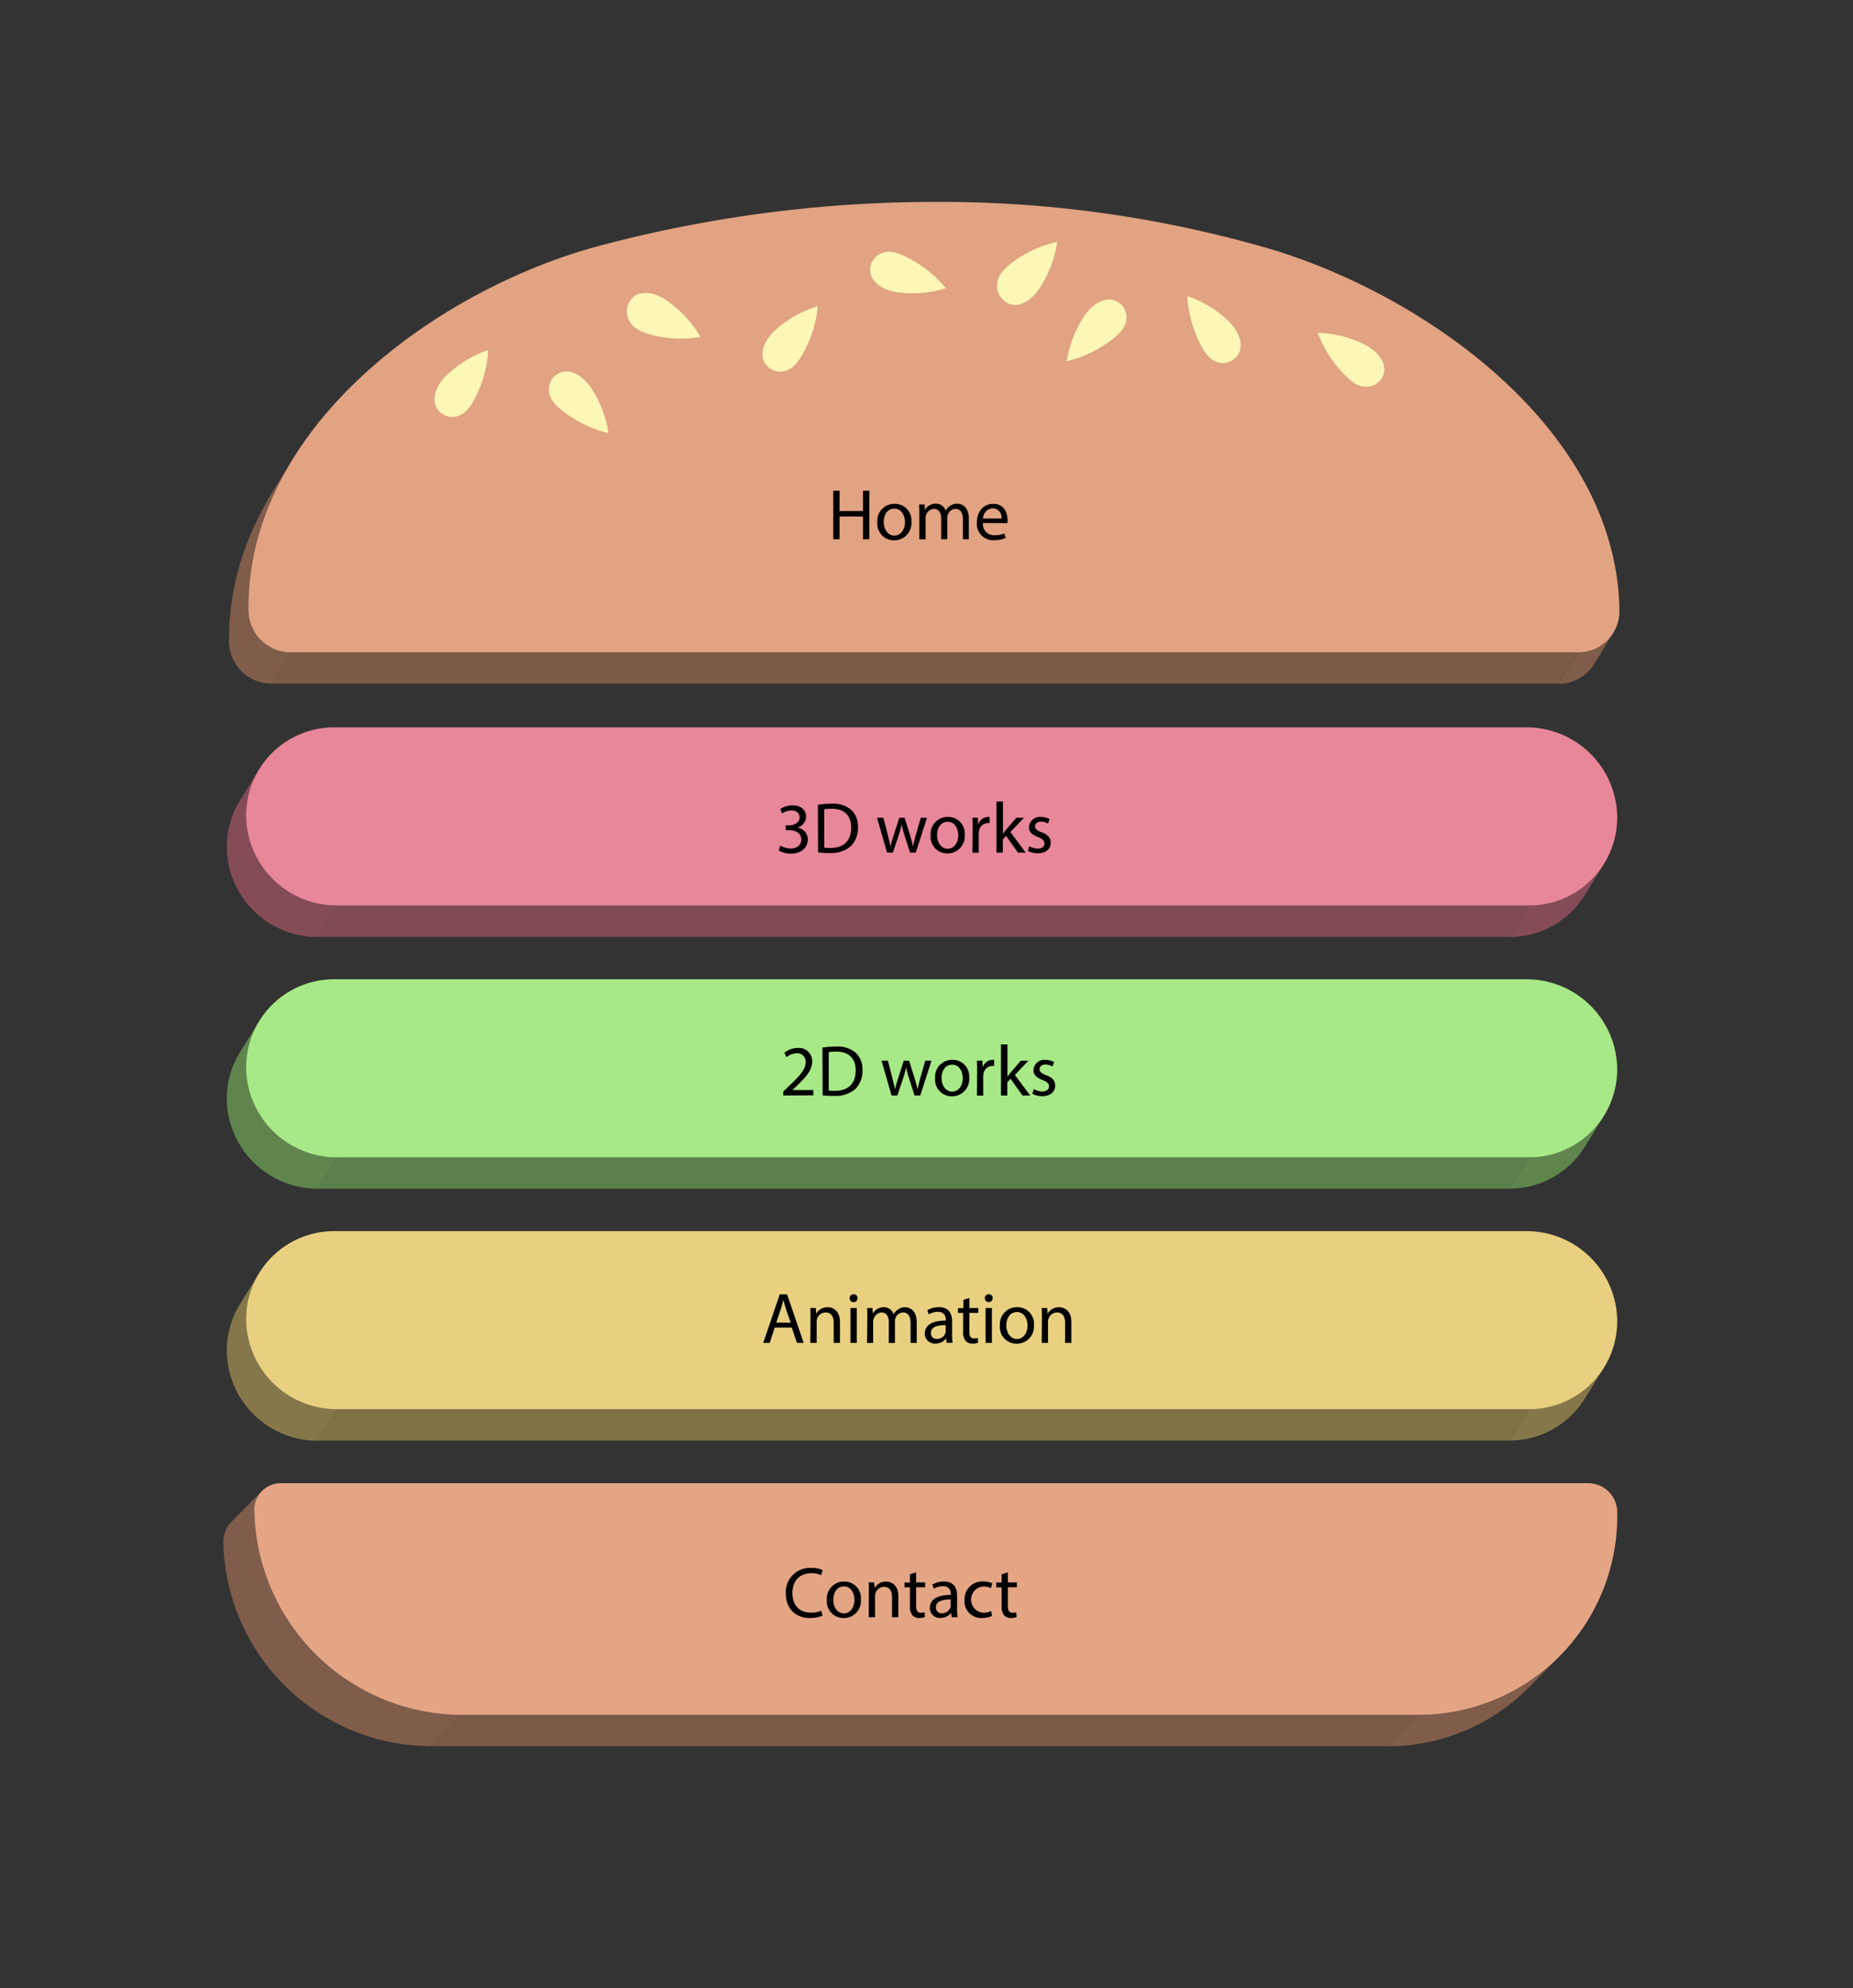 <svg xmlns="http://www.w3.org/2000/svg" xmlns:xlink="http://www.w3.org/1999/xlink" viewBox="0 0 412 442"><rect x="0" y="0" width="412" height="442" fill="#333333" stroke="none"/><defs><style>.cls-1{fill:none;}.cls-2{isolation:isolate;}.cls-3{clip-path:url(#clip-path);}.cls-4{fill:#805d4a;}.cls-5{fill:#7c5a48;}.cls-6{clip-path:url(#clip-path-2);}.cls-7{fill:#e1a382;}.cls-8{clip-path:url(#clip-path-3);}.cls-9{fill:#854c58;}.cls-10{fill:#804a55;}.cls-11{clip-path:url(#clip-path-4);}.cls-12{fill:#e8869a;}.cls-13{clip-path:url(#clip-path-5);}.cls-14{fill:#5f854d;}.cls-15{fill:#5c804a;}.cls-16{clip-path:url(#clip-path-6);}.cls-17{fill:#a7e887;}.cls-18{clip-path:url(#clip-path-7);}.cls-19{fill:#857749;}.cls-20{fill:#807246;}.cls-21{clip-path:url(#clip-path-8);}.cls-22{fill:#e8d080;}.cls-23{clip-path:url(#clip-path-9);}.cls-24{clip-path:url(#clip-path-10);}.cls-25{fill:#e4a584;}.cls-26{fill:#fcf7b6;}</style><clipPath id="clip-path"><path class="cls-1" d="M358.71,140.7l-4.31,7a9.19,9.19,0,0,1-7.83,4.33l4.32-7A9.16,9.16,0,0,0,358.71,140.7Z"/></clipPath><clipPath id="clip-path-2"><path class="cls-1" d="M60.81,109l4.32-7c-6.29,10.15-10,21.51-9.89,33.79A9.41,9.41,0,0,0,64.65,145l-4.32,7a9.41,9.41,0,0,1-9.41-9.24C50.77,130.47,54.52,119.1,60.81,109Z"/></clipPath><clipPath id="clip-path-3"><path class="cls-1" d="M356.66,192.05l-4.32,7a19.65,19.65,0,0,1-16.76,9.28l4.31-7A19.68,19.68,0,0,0,356.66,192.05Z"/></clipPath><clipPath id="clip-path-4"><path class="cls-1" d="M53.34,178l4.31-7a19.44,19.44,0,0,0-2.91,10.53,20.16,20.16,0,0,0,20.17,19.81l-4.32,7a20.17,20.17,0,0,1-20.17-19.81A19.44,19.44,0,0,1,53.34,178Z"/></clipPath><clipPath id="clip-path-5"><path class="cls-1" d="M356.66,248.05,352.34,255a19.63,19.63,0,0,1-16.76,9.28l4.31-6.95A19.68,19.68,0,0,0,356.66,248.05Z"/></clipPath><clipPath id="clip-path-6"><path class="cls-1" d="M53.34,234l4.31-7a19.43,19.43,0,0,0-2.91,10.52,20.16,20.16,0,0,0,20.17,19.81l-4.32,6.95a20.16,20.16,0,0,1-20.17-19.8A19.32,19.32,0,0,1,53.34,234Z"/></clipPath><clipPath id="clip-path-7"><path class="cls-1" d="M356.66,304l-4.32,7a19.63,19.63,0,0,1-16.76,9.28l4.31-7A19.66,19.66,0,0,0,356.66,304Z"/></clipPath><clipPath id="clip-path-8"><path class="cls-1" d="M53.34,290l4.31-7a19.4,19.4,0,0,0-2.91,10.52,20.15,20.15,0,0,0,20.17,19.8l-4.32,7a20.17,20.17,0,0,1-20.17-19.8A19.3,19.3,0,0,1,53.34,290Z"/></clipPath><clipPath id="clip-path-9"><path class="cls-1" d="M346.8,368.18l-6.89,7a44.21,44.21,0,0,1-31.57,13.09l6.9-7A44.19,44.19,0,0,0,346.8,368.18Z"/></clipPath><clipPath id="clip-path-10"><path class="cls-1" d="M51.41,338.42l6.89-7a6.25,6.25,0,0,0-1.75,4.59,46.31,46.31,0,0,0,46.11,45.22l-6.89,7A46.31,46.31,0,0,1,49.66,343,6.25,6.25,0,0,1,51.41,338.42Z"/></clipPath></defs><title>burger</title><g id="Layer_1" data-name="Layer 1"><g class="cls-2"><g class="cls-2"><g class="cls-3"><g class="cls-2"><path class="cls-4" d="M358.71,140.7l-4.31,7a9.19,9.19,0,0,1-7.83,4.33l4.32-7a9.16,9.16,0,0,0,7.82-4.33"/></g></g></g><polygon class="cls-5" points="350.89 145.03 346.57 151.99 60.33 151.99 64.65 145.03 350.89 145.03"/><g class="cls-2"><g class="cls-6"><g class="cls-2"><path class="cls-4" d="M64.65,145l-4.32,7a9.41,9.41,0,0,1-9.41-9.24c-.15-12.28,3.6-23.65,9.89-33.79l4.32-7c-6.29,10.15-10,21.51-9.89,33.79A9.41,9.41,0,0,0,64.65,145"/></g></g></g><path class="cls-7" d="M207.89,44.89a262,262,0,0,1,74.29,10.39c35,10.4,77.4,40.47,77.89,80.51a9.13,9.13,0,0,1-9.18,9.24H64.65a9.41,9.41,0,0,1-9.41-9.24c-.5-40.84,42.12-71.5,77.88-81.1A290.59,290.59,0,0,1,207.89,44.89Z"/></g><g class="cls-2"><g class="cls-2"><g class="cls-8"><g class="cls-2"><path class="cls-9" d="M356.66,192.05l-4.32,7a19.65,19.65,0,0,1-16.76,9.28l4.31-7a19.68,19.68,0,0,0,16.77-9.28"/></g></g></g><polygon class="cls-10" points="339.89 201.33 335.58 208.29 70.59 208.29 74.91 201.33 339.89 201.33"/><g class="cls-2"><g class="cls-11"><g class="cls-2"><path class="cls-9" d="M74.91,201.33l-4.32,7a20.17,20.17,0,0,1-20.17-19.81A19.44,19.44,0,0,1,53.34,178l4.31-7a19.44,19.44,0,0,0-2.91,10.53,20.16,20.16,0,0,0,20.17,19.81"/></g></g></g><path class="cls-12" d="M339.41,161.71a20.16,20.16,0,0,1,20.16,19.81,19.57,19.57,0,0,1-19.68,19.81h-265a20.16,20.16,0,0,1-20.17-19.81,19.58,19.58,0,0,1,19.69-19.81Z"/></g><g class="cls-2"><g class="cls-2"><g class="cls-13"><g class="cls-2"><path class="cls-14" d="M356.66,248.05,352.34,255a19.63,19.63,0,0,1-16.76,9.28l4.31-6.95a19.68,19.68,0,0,0,16.77-9.28"/></g></g></g><polygon class="cls-15" points="339.89 257.32 335.58 264.28 70.59 264.28 74.91 257.32 339.89 257.32"/><g class="cls-2"><g class="cls-16"><g class="cls-2"><path class="cls-14" d="M74.91,257.33l-4.32,6.95a20.16,20.16,0,0,1-20.17-19.8A19.32,19.32,0,0,1,53.34,234l4.31-7a19.43,19.43,0,0,0-2.91,10.52,20.16,20.16,0,0,0,20.17,19.81"/></g></g></g><path class="cls-17" d="M339.41,217.72a20.16,20.16,0,0,1,20.16,19.8,19.57,19.57,0,0,1-19.68,19.81h-265a20.16,20.16,0,0,1-20.17-19.81,19.57,19.57,0,0,1,19.69-19.8Z"/></g><g class="cls-2"><g class="cls-2"><g class="cls-18"><g class="cls-2"><path class="cls-19" d="M356.66,304l-4.32,7a19.63,19.63,0,0,1-16.76,9.28l4.31-7A19.66,19.66,0,0,0,356.66,304"/></g></g></g><polygon class="cls-20" points="339.89 313.32 335.58 320.28 70.59 320.28 74.91 313.32 339.89 313.32"/><g class="cls-2"><g class="cls-21"><g class="cls-2"><path class="cls-19" d="M74.91,313.32l-4.32,7a20.17,20.17,0,0,1-20.17-19.8A19.3,19.3,0,0,1,53.34,290l4.31-7a19.4,19.4,0,0,0-2.91,10.52,20.15,20.15,0,0,0,20.17,19.8"/></g></g></g><path class="cls-22" d="M339.41,273.72a20.15,20.15,0,0,1,20.16,19.8,19.57,19.57,0,0,1-19.68,19.8h-265a20.15,20.15,0,0,1-20.17-19.8,19.57,19.57,0,0,1,19.69-19.8Z"/></g><g class="cls-2"><g class="cls-2"><g class="cls-23"><g class="cls-2"><path class="cls-4" d="M346.8,368.18l-6.89,7a44.21,44.21,0,0,1-31.57,13.09l6.9-7a44.19,44.19,0,0,0,31.56-13.09"/></g></g></g><polygon class="cls-5" points="315.24 381.27 308.35 388.23 95.77 388.23 102.66 381.27 315.24 381.27"/><g class="cls-2"><g class="cls-24"><g class="cls-2"><path class="cls-4" d="M102.66,381.27l-6.89,7A46.31,46.31,0,0,1,49.66,343a6.25,6.25,0,0,1,1.75-4.59l6.89-7a6.25,6.25,0,0,0-1.75,4.59,46.31,46.31,0,0,0,46.11,45.22"/></g></g></g><path class="cls-25" d="M353.18,329.77a6.43,6.43,0,0,1,6.39,6.28,44.16,44.16,0,0,1-44.33,45.22H102.66a46.31,46.31,0,0,1-46.11-45.22,5.89,5.89,0,0,1,5.82-6.28Z"/></g></g><g id="seeds"><path class="cls-26" d="M135.3,96.3a26.67,26.67,0,0,1-10.1-4.86c-1.33-1-2.81-2.39-3.09-4.18a4,4,0,0,1,2.83-4.55c2.63-.63,5.06,1.47,6.43,3.47A24.64,24.64,0,0,1,135.3,96.3Z"/><path class="cls-26" d="M293,74a26.67,26.67,0,0,0,6.06,9.43c1.21,1.19,2.71,2.5,4.53,2.56a4,4,0,0,0,4.17-3.37c.3-2.68-2.08-4.84-4.24-5.95A24.59,24.59,0,0,0,293,74Z"/><path class="cls-26" d="M155.75,74.91a25.36,25.36,0,0,1-11.2-.56c-1.64-.47-3.53-1.16-4.5-2.78a4.37,4.37,0,0,1,.79-5.57c2.16-1.68,5.23-.65,7.28.73A25.69,25.69,0,0,1,155.75,74.91Z"/><path class="cls-26" d="M181.82,68.1a26.55,26.55,0,0,1-3.38,10.68c-.86,1.47-2,3.12-3.71,3.65a4,4,0,0,1-4.9-2.16c-1-2.51.74-5.22,2.53-6.85A24.52,24.52,0,0,1,181.82,68.1Z"/><path class="cls-26" d="M108.54,77.84a26.61,26.61,0,0,1-3,10.81c-.8,1.5-1.84,3.2-3.56,3.8a4,4,0,0,1-5-2c-1.1-2.47.53-5.24,2.25-6.95A24.7,24.7,0,0,1,108.54,77.84Z"/><path class="cls-26" d="M237.21,80.3a26.59,26.59,0,0,0,10.1-4.86c1.33-1,2.82-2.39,3.09-4.18a4,4,0,0,0-2.83-4.55c-2.62-.63-5.06,1.47-6.43,3.47A24.78,24.78,0,0,0,237.21,80.3Z"/><path class="cls-26" d="M235.06,53.78a25.47,25.47,0,0,0-10.17,4.72c-1.35,1.06-2.84,2.4-3.13,4.27a4.37,4.37,0,0,0,2.82,4.86c2.63.75,5.09-1.36,6.47-3.41A25.53,25.53,0,0,0,235.06,53.78Z"/><path class="cls-26" d="M210.28,64.07a26.37,26.37,0,0,0-8.78-6.95c-1.53-.74-3.38-1.49-5.12-.95a4,4,0,0,0-2.85,4.54c.58,2.63,3.54,3.9,5.94,4.25A24.7,24.7,0,0,0,210.28,64.07Z"/><path class="cls-26" d="M264,65.84a26.63,26.63,0,0,0,2.94,10.81c.8,1.5,1.84,3.2,3.56,3.8a4,4,0,0,0,5-2c1.09-2.47-.54-5.24-2.26-6.95A24.64,24.64,0,0,0,264,65.84Z"/></g><g id="Layer_3" data-name="Layer 3"><path d="M186.67,109.1v4.52h5.21V109.1h1.41v10.79h-1.41v-5.06h-5.21v5.06h-1.4V109.1Z"/><path d="M202.64,116a3.79,3.79,0,0,1-3.85,4.12,3.68,3.68,0,0,1-3.72-4,3.77,3.77,0,0,1,3.84-4.1A3.66,3.66,0,0,1,202.64,116Zm-6.14.09c0,1.7,1,3,2.35,3s2.36-1.26,2.36-3c0-1.31-.66-3-2.34-3S196.5,114.57,196.5,116Z"/><path d="M204.41,114.24c0-.8,0-1.45-.06-2.09h1.22l.08,1.25h0a2.66,2.66,0,0,1,2.44-1.42,2.27,2.27,0,0,1,2.18,1.55h0a3.16,3.16,0,0,1,.88-1,2.64,2.64,0,0,1,1.7-.54c1,0,2.56.66,2.56,3.36v4.55H214.1v-4.37c0-1.5-.55-2.39-1.68-2.39a1.84,1.84,0,0,0-1.67,1.27,2.18,2.18,0,0,0-.12.7v4.79h-1.37v-4.64c0-1.23-.55-2.12-1.61-2.12a2,2,0,0,0-1.76,1.4,2.28,2.28,0,0,0-.1.7v4.66h-1.38Z"/><path d="M218.55,116.28A2.47,2.47,0,0,0,221.2,119a5.29,5.29,0,0,0,2.14-.39l.25,1a6.31,6.31,0,0,1-2.58.49,3.61,3.61,0,0,1-3.81-3.91c0-2.34,1.38-4.17,3.64-4.17,2.53,0,3.19,2.21,3.19,3.64a3.61,3.61,0,0,1-.05.66Zm4.12-1a2,2,0,0,0-1.94-2.27,2.3,2.3,0,0,0-2.16,2.27Z"/><path d="M173.49,188a4.75,4.75,0,0,0,2.31.65c1.8,0,2.36-1.15,2.35-2,0-1.46-1.33-2.08-2.69-2.08h-.78v-1.06h.78c1,0,2.32-.53,2.32-1.75,0-.84-.53-1.57-1.83-1.57a3.79,3.79,0,0,0-2.07.68l-.38-1a4.88,4.88,0,0,1,2.72-.81c2.06,0,3,1.21,3,2.49a2.6,2.6,0,0,1-1.92,2.45v0a2.68,2.68,0,0,1,2.31,2.66c0,1.67-1.3,3.13-3.79,3.13a5.11,5.11,0,0,1-2.7-.72Z"/><path d="M181.86,178.92a18.45,18.45,0,0,1,3-.23,6.17,6.17,0,0,1,4.37,1.35,4.93,4.93,0,0,1,1.53,3.86,5.75,5.75,0,0,1-1.55,4.2,6.74,6.74,0,0,1-4.78,1.55,20.51,20.51,0,0,1-2.53-.12Zm1.4,9.54a9.43,9.43,0,0,0,1.4.07c3,0,4.59-1.66,4.59-4.57,0-2.55-1.42-4.16-4.36-4.16a8.75,8.75,0,0,0-1.63.14Z"/><path d="M196.42,181.82l1,3.93c.22.86.42,1.67.57,2.47h0c.18-.78.43-1.62.7-2.46l1.26-3.94h1.18l1.21,3.87c.28.92.5,1.74.68,2.53h0c.14-.79.35-1.6.6-2.52l1.11-3.88h1.38l-2.5,7.74h-1.27l-1.18-3.69a24.1,24.1,0,0,1-.69-2.56h0a20.43,20.43,0,0,1-.71,2.57l-1.24,3.68h-1.29L195,181.82Z"/><path d="M214.49,185.62a3.8,3.8,0,0,1-3.85,4.12,3.68,3.68,0,0,1-3.72-4,3.78,3.78,0,0,1,3.84-4.11A3.67,3.67,0,0,1,214.49,185.62Zm-6.14.09c0,1.69,1,3,2.35,3s2.36-1.26,2.36-3c0-1.31-.66-3-2.34-3S208.35,184.24,208.35,185.71Z"/><path d="M216.26,184.23c0-.91,0-1.69-.06-2.41h1.23l.06,1.52h0a2.35,2.35,0,0,1,2.15-1.7,1.56,1.56,0,0,1,.39,0V183a2.17,2.17,0,0,0-.47,0,2,2,0,0,0-1.89,1.8,3.34,3.34,0,0,0-.06.65v4.14h-1.4Z"/><path d="M223,185.37h0c.19-.27.46-.62.68-.88l2.28-2.67h1.69l-3,3.18,3.41,4.56h-1.72l-2.66-3.72-.72.81v2.91h-1.4V178.2H223Z"/><path d="M228.86,188.13a3.93,3.93,0,0,0,1.87.55c1,0,1.5-.51,1.5-1.15s-.41-1-1.44-1.42c-1.39-.51-2.06-1.27-2-2.2a2.39,2.39,0,0,1,2.67-2.27,3.78,3.78,0,0,1,1.9.48l-.35,1a3.11,3.11,0,0,0-1.59-.45c-.83,0-1.28.48-1.28,1.06s.46.93,1.47,1.32c1.33.5,2,1.17,2,2.33,0,1.37-1.06,2.33-2.89,2.33a4.44,4.44,0,0,1-2.18-.54Z"/><path d="M174.15,243.56v-.86l1.1-1.07c2.66-2.53,3.87-3.88,3.88-5.45a1.86,1.86,0,0,0-2.06-2,3.62,3.62,0,0,0-2.21.88l-.45-1a4.57,4.57,0,0,1,3-1.06,2.92,2.92,0,0,1,3.17,3c0,1.93-1.39,3.48-3.58,5.58l-.82.78v0h4.66v1.17Z"/><path d="M182.86,232.92a18.45,18.45,0,0,1,3-.23,6.17,6.17,0,0,1,4.37,1.35,4.93,4.93,0,0,1,1.53,3.86,5.75,5.75,0,0,1-1.55,4.2,6.74,6.74,0,0,1-4.78,1.55,20.51,20.51,0,0,1-2.53-.12Zm1.4,9.54a9.43,9.43,0,0,0,1.4.07c3,0,4.59-1.66,4.59-4.57,0-2.55-1.42-4.16-4.36-4.16a8.75,8.75,0,0,0-1.63.14Z"/><path d="M197.42,235.82l1,3.93c.22.86.42,1.67.57,2.47h0c.18-.78.43-1.62.7-2.46l1.26-3.94h1.18l1.21,3.87c.28.92.5,1.74.68,2.53h0c.14-.79.35-1.6.6-2.52l1.11-3.88h1.38l-2.5,7.74h-1.27l-1.18-3.69a24.1,24.1,0,0,1-.69-2.56h0a20.43,20.43,0,0,1-.71,2.57l-1.24,3.68h-1.29L196,235.82Z"/><path d="M215.49,239.62a3.8,3.8,0,0,1-3.85,4.12,3.68,3.68,0,0,1-3.72-4,3.78,3.78,0,0,1,3.84-4.11A3.67,3.67,0,0,1,215.49,239.62Zm-6.14.09c0,1.69,1,3,2.35,3s2.36-1.26,2.36-3c0-1.31-.66-3-2.34-3S209.35,238.24,209.35,239.71Z"/><path d="M217.26,238.23c0-.91,0-1.69-.06-2.41h1.23l.06,1.52h0a2.35,2.35,0,0,1,2.15-1.7,1.56,1.56,0,0,1,.39,0V237a2.17,2.17,0,0,0-.47,0,2,2,0,0,0-1.89,1.8,3.34,3.34,0,0,0-.06.65v4.14h-1.4Z"/><path d="M224,239.37h0c.19-.27.46-.62.68-.88l2.28-2.67h1.69l-3,3.18,3.41,4.56h-1.72l-2.66-3.72-.72.81v2.91h-1.4V232.2H224Z"/><path d="M229.86,242.13a3.93,3.93,0,0,0,1.87.55c1,0,1.5-.51,1.5-1.15s-.41-1-1.44-1.42c-1.39-.51-2.06-1.27-2-2.2a2.39,2.39,0,0,1,2.67-2.27,3.78,3.78,0,0,1,1.9.48l-.35,1a3.11,3.11,0,0,0-1.59-.45c-.83,0-1.28.48-1.28,1.06s.46.93,1.47,1.32c1.33.5,2,1.17,2,2.33,0,1.37-1.06,2.33-2.89,2.33a4.44,4.44,0,0,1-2.18-.54Z"/><path d="M172.26,295.17l-1.12,3.39H169.7l3.67-10.79H175l3.69,10.79h-1.49l-1.16-3.39Zm3.54-1.09-1.07-3.1c-.23-.71-.39-1.35-.55-2h0c-.15.63-.32,1.29-.53,1.95l-1.07,3.12Z"/><path d="M180.21,292.91c0-.81,0-1.45-.06-2.09h1.24l.08,1.27h0a2.87,2.87,0,0,1,2.56-1.45c1.06,0,2.73.64,2.73,3.3v4.62h-1.4V294.1c0-1.25-.47-2.3-1.79-2.3a2,2,0,0,0-1.9,1.44,2.13,2.13,0,0,0-.09.65v4.67h-1.41Z"/><path d="M190.67,288.63a.86.86,0,0,1-.9.88.84.84,0,0,1-.85-.88.86.86,0,0,1,.88-.88A.85.85,0,0,1,190.67,288.63Zm-1.57,9.93v-7.74h1.4v7.74Z"/><path d="M192.84,292.91c0-.81,0-1.45-.07-2.09H194l.07,1.25h0a2.67,2.67,0,0,1,2.44-1.43,2.29,2.29,0,0,1,2.19,1.56h0a3,3,0,0,1,.87-1,2.59,2.59,0,0,1,1.7-.55c1,0,2.56.67,2.56,3.36v4.56h-1.37v-4.38c0-1.5-.56-2.39-1.68-2.39a1.84,1.84,0,0,0-1.68,1.27,2.3,2.3,0,0,0-.12.71v4.79h-1.37v-4.65c0-1.23-.54-2.12-1.61-2.12a2,2,0,0,0-1.75,1.41,2.22,2.22,0,0,0-.11.69v4.67h-1.37Z"/><path d="M210.48,298.56l-.13-1h0a2.86,2.86,0,0,1-2.37,1.16,2.21,2.21,0,0,1-2.36-2.22c0-1.88,1.66-2.91,4.65-2.89v-.16a1.6,1.6,0,0,0-1.76-1.79,3.79,3.79,0,0,0-2,.58l-.32-.94a4.91,4.91,0,0,1,2.56-.68c2.36,0,2.94,1.62,2.94,3.17v2.9a11.65,11.65,0,0,0,.12,1.85Zm-.22-3.95c-1.52,0-3.27.24-3.27,1.74a1.23,1.23,0,0,0,1.31,1.34,1.94,1.94,0,0,0,1.89-1.29,1.45,1.45,0,0,0,.07-.45Z"/><path d="M215.53,288.59v2.23h2v1.07h-2v4.17c0,1,.28,1.51,1.06,1.51a2.69,2.69,0,0,0,.82-.11l.06,1.07a3.48,3.48,0,0,1-1.25.2,2,2,0,0,1-1.52-.6,2.94,2.94,0,0,1-.55-2v-4.22H213v-1.07h1.2V289Z"/><path d="M220.71,288.63a.87.87,0,1,1-1.74,0,.86.86,0,0,1,.87-.88A.84.84,0,0,1,220.71,288.63Zm-1.57,9.93v-7.74h1.4v7.74Z"/><path d="M229.89,294.62a3.8,3.8,0,0,1-3.85,4.12,3.68,3.68,0,0,1-3.72-4,3.78,3.78,0,0,1,3.84-4.11A3.67,3.67,0,0,1,229.89,294.62Zm-6.14.09c0,1.69,1,3,2.35,3s2.36-1.26,2.36-3c0-1.31-.67-3-2.34-3S223.75,293.24,223.75,294.71Z"/><path d="M231.66,292.91c0-.81,0-1.45-.06-2.09h1.24l.08,1.27h0a2.87,2.87,0,0,1,2.56-1.45c1.06,0,2.73.64,2.73,3.3v4.62h-1.4V294.1c0-1.25-.47-2.3-1.79-2.3a2,2,0,0,0-1.9,1.44,2.11,2.11,0,0,0-.1.65v4.67h-1.4Z"/><path d="M182.89,359.21a6.76,6.76,0,0,1-2.85.52c-3,0-5.32-1.92-5.32-5.47a5.36,5.36,0,0,1,5.64-5.66,5.87,5.87,0,0,1,2.56.48l-.35,1.13a5.1,5.1,0,0,0-2.17-.44c-2.53,0-4.21,1.62-4.21,4.45,0,2.64,1.52,4.32,4.14,4.32a5.61,5.61,0,0,0,2.28-.44Z"/><path d="M191.42,355.62a3.8,3.8,0,0,1-3.85,4.12,3.68,3.68,0,0,1-3.72-4,3.78,3.78,0,0,1,3.84-4.11A3.67,3.67,0,0,1,191.42,355.62Zm-6.14.09c0,1.69,1,3,2.35,3s2.35-1.26,2.35-3c0-1.31-.66-3-2.33-3S185.28,354.24,185.28,355.71Z"/><path d="M193.19,353.91c0-.81,0-1.45-.06-2.09h1.24l.08,1.27h0a2.87,2.87,0,0,1,2.56-1.45c1.06,0,2.73.64,2.73,3.3v4.62h-1.4V355.1c0-1.25-.48-2.3-1.79-2.3a2,2,0,0,0-1.9,1.44,2.11,2.11,0,0,0-.1.65v4.67h-1.4Z"/><path d="M203.7,349.59v2.23h2v1.07h-2v4.17c0,1,.28,1.51,1.06,1.51a2.69,2.69,0,0,0,.82-.11l.06,1.07a3.5,3.5,0,0,1-1.26.2,2,2,0,0,1-1.51-.6,2.94,2.94,0,0,1-.55-2v-4.22h-1.2v-1.07h1.2V350Z"/><path d="M211.6,359.56l-.12-1h0a2.88,2.88,0,0,1-2.37,1.16,2.21,2.21,0,0,1-2.37-2.22c0-1.88,1.66-2.91,4.65-2.89v-.16a1.59,1.59,0,0,0-1.76-1.79,3.76,3.76,0,0,0-2,.58l-.32-.94a4.87,4.87,0,0,1,2.55-.68c2.37,0,2.94,1.62,2.94,3.17v2.9a11.65,11.65,0,0,0,.12,1.85Zm-.22-3.95c-1.52,0-3.27.24-3.27,1.74a1.24,1.24,0,0,0,1.32,1.34,2,2,0,0,0,1.89-1.29,1.8,1.8,0,0,0,.06-.45Z"/><path d="M220.55,359.28a5.36,5.36,0,0,1-2.22.45,3.69,3.69,0,0,1-3.87-4,3.94,3.94,0,0,1,4.16-4.12,4.59,4.59,0,0,1,2,.41l-.31,1.08a3.52,3.52,0,0,0-1.65-.37,2.92,2.92,0,0,0,0,5.83,4,4,0,0,0,1.73-.38Z"/><path d="M224.09,349.59v2.23h2v1.07h-2v4.17c0,1,.27,1.51,1.06,1.51a2.69,2.69,0,0,0,.82-.11l.06,1.07a3.5,3.5,0,0,1-1.26.2,2,2,0,0,1-1.52-.6,3,3,0,0,1-.54-2v-4.22h-1.2v-1.07h1.2V350Z"/></g></svg>